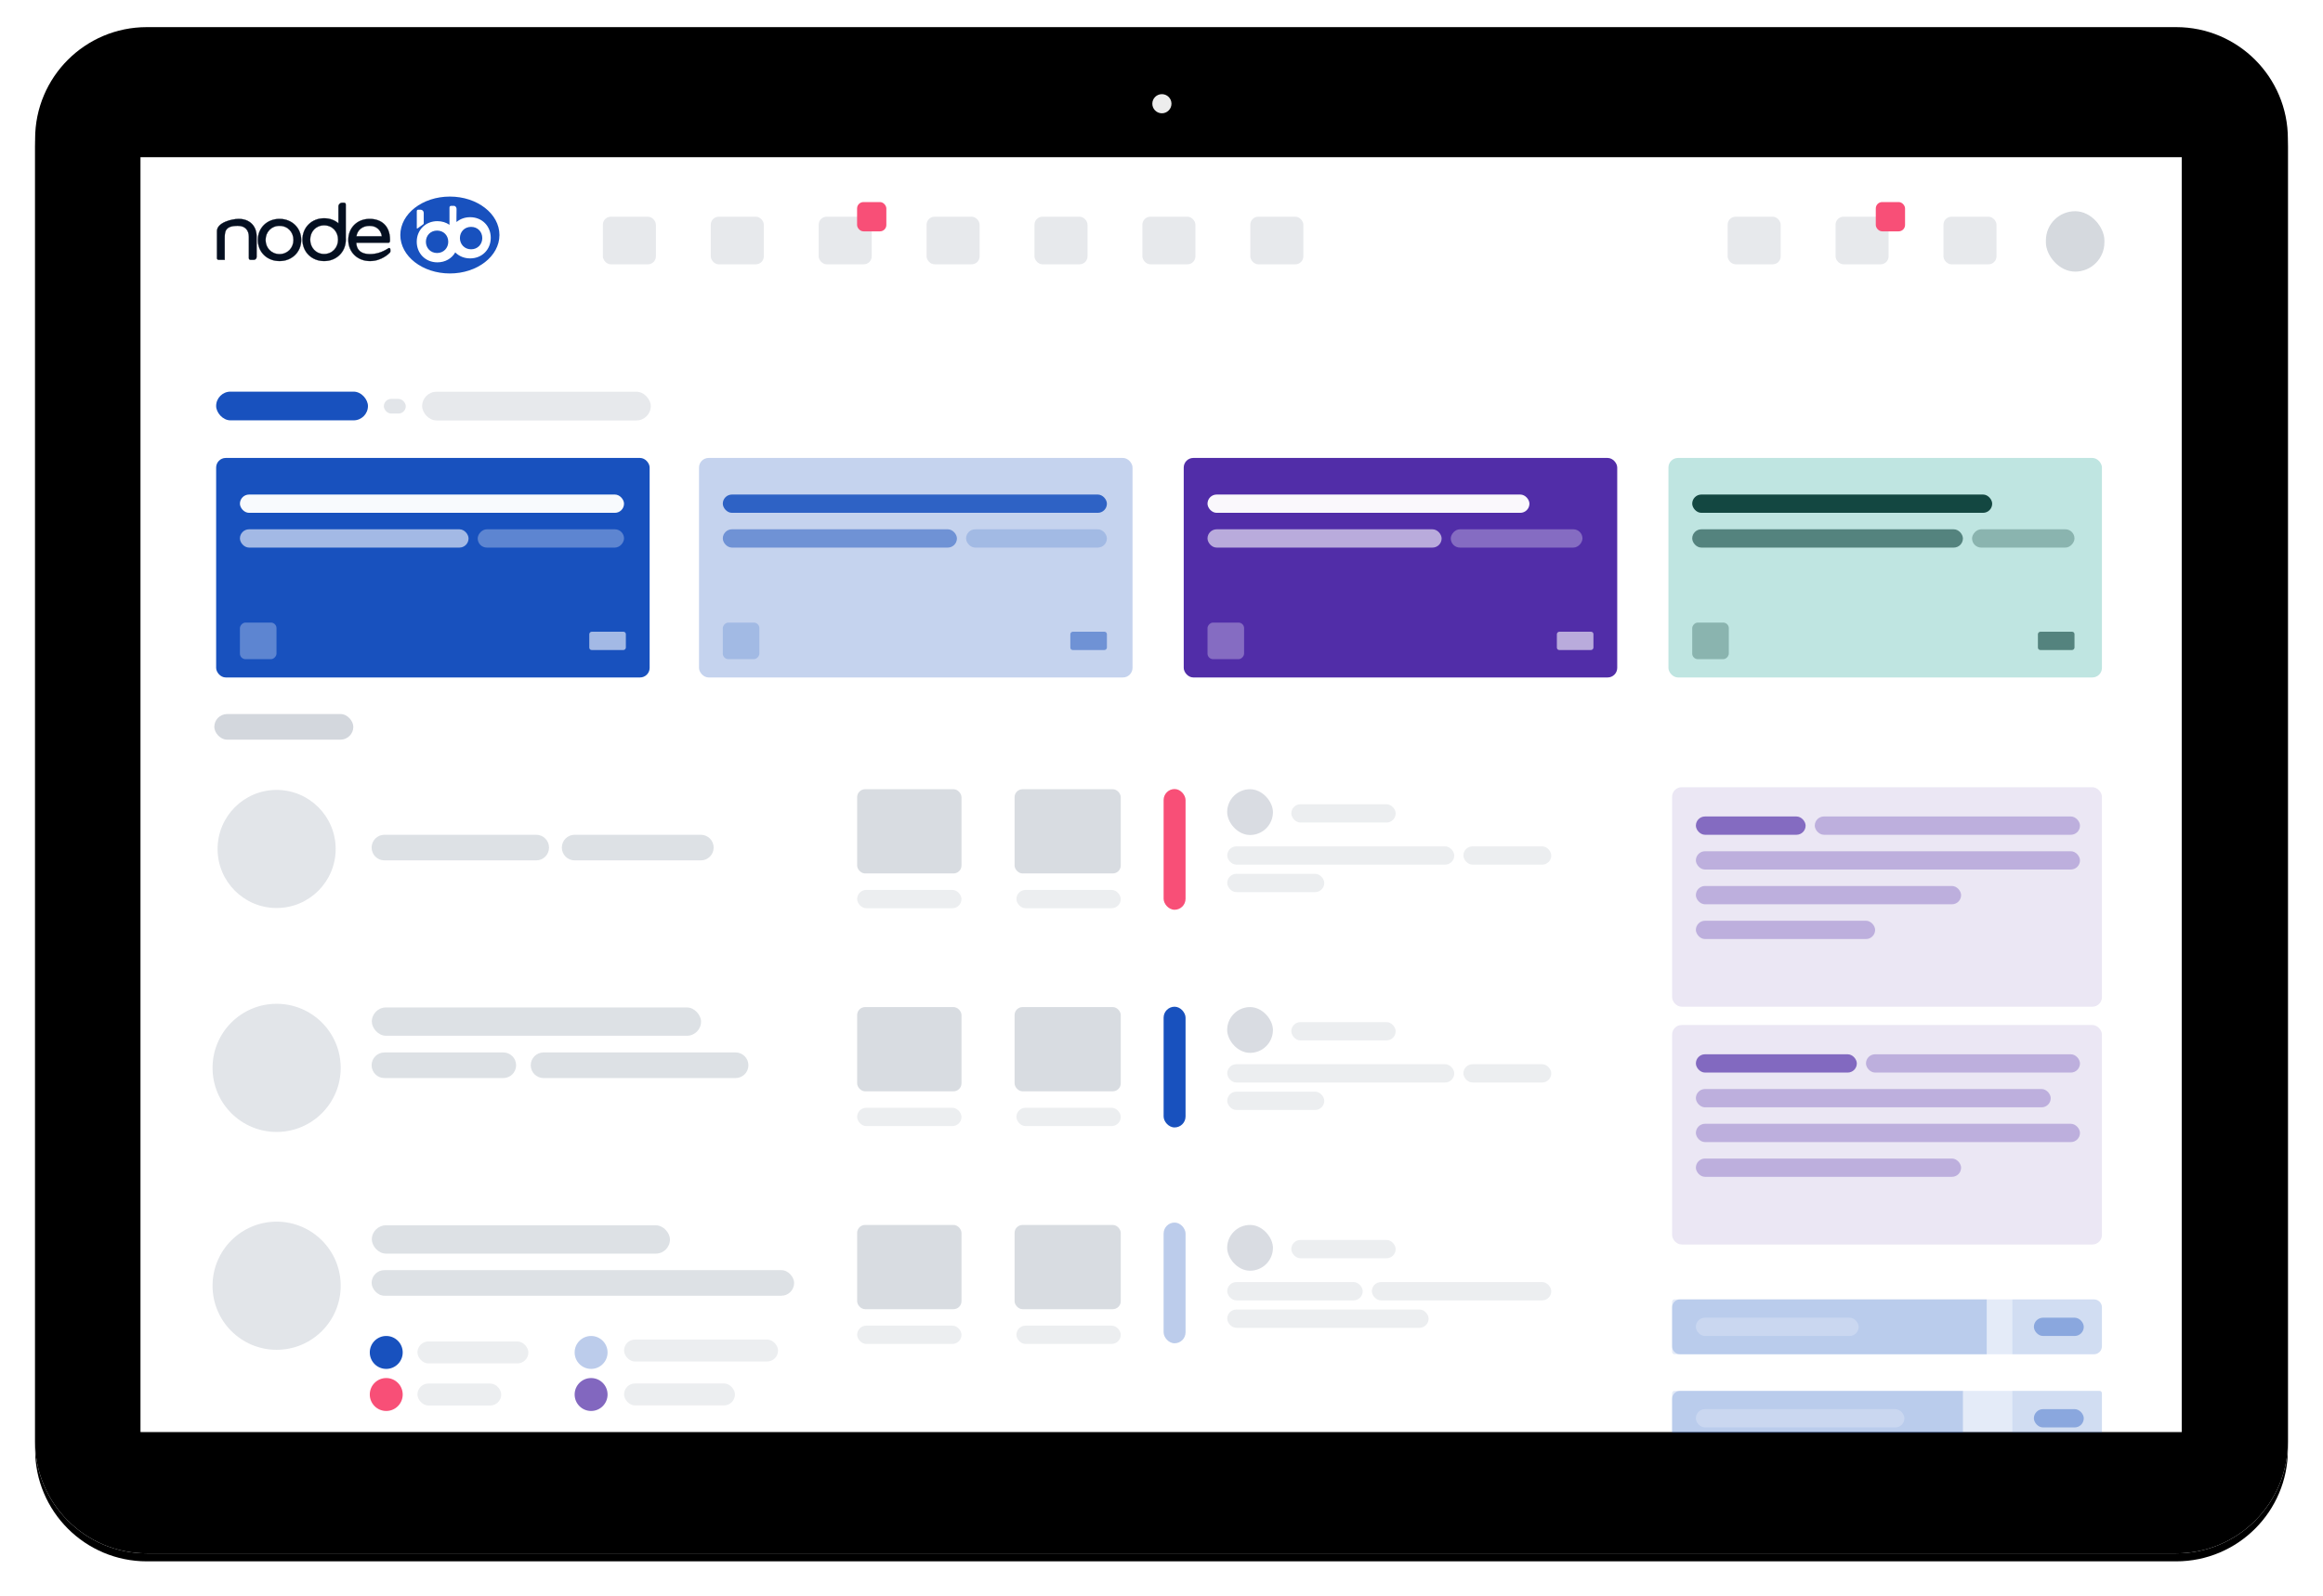 <svg xmlns="http://www.w3.org/2000/svg" xmlns:xlink="http://www.w3.org/1999/xlink" width="2911" height="2001" viewBox="0 0 2911 2001">
  <defs>
    <path id="desktop-view-alt-b" d="M5.15235425e-12,140.001 C5.39631238e-12,62.681 62.68,7.34461191e-13 139.993,6.9266478e-13 L2683.007,-6.82121026e-13 C2760.323,-7.23919045e-13 2823,62.68 2823,140.001 L2823,1772.999 C2823,1850.319 2760.32,1913 2683.007,1913 L139.993,1913 C62.677,1913 -2.43960805e-13,1850.32 1.00974196e-28,1772.999 L5.15235425e-12,140.001 Z"/>
    <filter id="desktop-view-alt-a" width="105%" height="107.4%" x="-2.5%" y="-3.2%" filterUnits="objectBoundingBox">
      <feOffset dy="10" in="SourceAlpha" result="shadowOffsetOuter1"/>
      <feGaussianBlur in="shadowOffsetOuter1" result="shadowBlurOuter1" stdDeviation="22"/>
      <feColorMatrix in="shadowBlurOuter1" values="0 0 0 0 0   0 0 0 0 0   0 0 0 0 0  0 0 0 0.04 0"/>
    </filter>
    <filter id="desktop-view-alt-c" width="103.9%" height="105.8%" x="-1.9%" y="-2.4%" filterUnits="objectBoundingBox">
      <feGaussianBlur in="SourceAlpha" result="shadowBlurInner1" stdDeviation="11"/>
      <feOffset in="shadowBlurInner1" result="shadowOffsetInner1"/>
      <feComposite in="shadowOffsetInner1" in2="SourceAlpha" k2="-1" k3="1" operator="arithmetic" result="shadowInnerInner1"/>
      <feColorMatrix in="shadowInnerInner1" result="shadowMatrixInner1" values="0 0 0 0 0   0 0 0 0 0   0 0 0 0 0  0 0 0 0.12 0"/>
      <feGaussianBlur in="SourceAlpha" result="shadowBlurInner2" stdDeviation="2"/>
      <feOffset in="shadowBlurInner2" result="shadowOffsetInner2"/>
      <feComposite in="shadowOffsetInner2" in2="SourceAlpha" k2="-1" k3="1" operator="arithmetic" result="shadowInnerInner2"/>
      <feColorMatrix in="shadowInnerInner2" result="shadowMatrixInner2" values="0 0 0 0 0   0 0 0 0 0   0 0 0 0 0  0 0 0 0.06 0"/>
      <feMerge>
        <feMergeNode in="shadowMatrixInner1"/>
        <feMergeNode in="shadowMatrixInner2"/>
      </feMerge>
    </filter>
    <rect id="desktop-view-alt-d" width="2560" height="1600" x="0" y="0" rx="2"/>
    <filter id="desktop-view-alt-e" width="102.1%" height="103.4%" x="-1.1%" y="-1.7%" filterUnits="objectBoundingBox">
      <feMorphology in="SourceAlpha" operator="dilate" radius="1" result="shadowSpreadOuter1"/>
      <feOffset in="shadowSpreadOuter1" result="shadowOffsetOuter1"/>
      <feGaussianBlur in="shadowOffsetOuter1" result="shadowBlurOuter1" stdDeviation="8"/>
      <feColorMatrix in="shadowBlurOuter1" values="0 0 0 0 0   0 0 0 0 0   0 0 0 0 0  0 0 0 0.08 0"/>
    </filter>
  </defs>
  <g fill="none" fill-rule="evenodd" transform="translate(44 34)">
    <use fill="#000" filter="url(#desktop-view-alt-a)" xlink:href="#desktop-view-alt-b"/>
    <use fill="#FFF" xlink:href="#desktop-view-alt-b"/>
    <use fill="#000" filter="url(#desktop-view-alt-c)" xlink:href="#desktop-view-alt-b"/>
    <circle cx="12" cy="12" r="12" fill="#EDEDED" transform="translate(1400 84)"/>
    <g transform="translate(131 162)">
      <mask id="desktop-view-alt-f" fill="#fff">
        <use xlink:href="#desktop-view-alt-d"/>
      </mask>
      <use fill="#000" filter="url(#desktop-view-alt-e)" xlink:href="#desktop-view-alt-d"/>
      <g mask="url(#desktop-view-alt-f)">
        <rect width="2558" height="1598" x="1" y="1" fill="#FFF" stroke="#000" stroke-opacity=".04" stroke-width="2"/>
        <g transform="translate(91 50)">
          <g transform="translate(5)">
            <g fill="#FFF" opacity=".296" transform="translate(74.372 231.631)">
              <rect width="91.756" height="29.18" rx="3"/>
              <rect width="190.394" height="29.18" x="114.695" rx="3"/>
            </g>
            <g transform="translate(.725 .004)">
              <g fill-rule="nonzero" transform="translate(.153 .376)">
                <path fill="#1851BE" d="M291.88,9.23705556e-14 C326.178,9.23705556e-14 353.982,21.575 353.982,48.188 C353.982,74.802 326.178,96.376 291.88,96.376 C257.582,96.376 229.778,74.802 229.778,48.188 C229.778,21.575 257.582,9.23705556e-14 291.88,9.23705556e-14 Z M297.16,11.631 L293.387,11.631 C292.283,11.631 291.387,12.526 291.387,13.631 L291.387,13.631 L291.387,35.395 C287.199,32.484 282.001,30.814 276.203,30.814 C261.399,30.814 250.349,41.862 250.349,56.63 C250.349,71.397 261.399,82.445 276.203,82.445 C286.106,82.445 294.259,77.572 298.618,69.972 L298.618,69.972 L298.927,70.281 C303.529,74.793 309.928,77.491 317.244,77.491 C332.158,77.491 343.102,66.441 343.102,51.672 C343.102,36.903 332.158,25.852 317.244,25.852 C310.594,25.852 304.702,28.081 300.228,31.875 C299.964,32.099 300.212,24.234 300.227,16.39 L300.227,16.39 L300.228,15.643 C300.228,12.867 298.179,11.631 297.16,11.631 L297.16,11.631 Z M275.837,42.635 C284.062,42.635 289.846,48.757 289.846,56.689 C289.846,64.449 284.062,70.743 275.837,70.743 C267.612,70.743 261.827,64.449 261.827,56.689 C261.827,48.757 267.612,42.635 275.837,42.635 Z M318.464,37.982 C326.689,37.982 332.474,44.104 332.474,52.037 C332.474,59.796 326.689,66.091 318.464,66.091 C310.239,66.091 304.455,59.796 304.455,52.037 C304.455,44.104 310.239,37.982 318.464,37.982 Z M255.151,16.449 L252.118,16.449 C251.179,16.449 250.419,17.212 250.419,18.154 L250.419,18.154 L250.419,39.566 C250.419,39.67 250.452,39.773 250.513,39.858 C250.674,40.082 250.986,40.133 251.211,39.972 L251.211,39.972 L258.492,34.736 C258.884,34.454 259.117,34.001 259.117,33.518 L259.117,33.518 L259.117,20.427 C259.117,18.23 257.341,16.449 255.151,16.449 L255.151,16.449 Z"/>
                <path fill="#040F20" stroke="#040E1F" stroke-width=".275" d="M191.273 27.98C206.095 27.98 216.617 36.683 216.843 53.753 216.85 54.267 216.821 55.021 216.757 56.015 216.689 57.067 215.815 57.886 214.761 57.886L174.64 57.886C174.64 64.511 178.239 72.132 191.838 72.132 199.515 72.132 207.019 69.793 214.349 65.115L214.912 64.75C215.605 64.296 216.535 64.49 216.989 65.183 217.116 65.377 217.196 65.597 217.224 65.827 217.487 68.033 217.361 69.448 216.843 70.071 215.816 71.309 206.304 80.832 191.838 80.832 176.111 80.832 164.57 69.739 164.57 54.297 164.57 39.29 175.546 27.98 191.273 27.98zM191.273 36.68C182.221 36.68 175.998 41.9 174.754 49.73L206.66 49.73C205.416 41.9 199.872 36.68 191.273 36.68zM159.392 7.772C160.497 7.772 161.392 8.668 161.392 9.772L161.393 51.935C161.441 52.621 161.465 53.315 161.465 54.018 161.465 69.356 149.853 80.832 134.296 80.832 118.625 80.832 107.126 69.356 107.126 54.018 107.126 38.68 118.625 27.204 134.296 27.204 141.321 27.204 147.542 29.544 152.252 33.523L152.251 12.343C152.251 9.819 154.298 7.772 156.822 7.772L159.392 7.772zM134.296 36.032C124.037 36.032 116.821 43.866 116.821 54.018 116.821 63.949 124.037 72.004 134.296 72.004 144.555 72.004 151.77 63.949 151.77 54.018 151.77 43.866 144.555 36.032 134.296 36.032zM78.404 27.98C93.962 27.98 105.574 39.29 105.574 54.406 105.574 69.522 93.962 80.832 78.404 80.832 62.733 80.832 51.234 69.522 51.234 54.406 51.234 39.29 62.733 27.98 78.404 27.98zM78.404 36.68C68.145 36.68 60.93 44.401 60.93 54.406 60.93 64.193 68.145 72.132 78.404 72.132 88.663 72.132 95.878 64.193 95.878 54.406 95.878 44.401 88.663 36.68 78.404 36.68zM27.15 27.98C41.345 27.98 49.682 37.198 49.682 49.887L49.682 75.777C49.682 77.71 48.115 79.277 46.182 79.277L41.993 79.277C40.889 79.277 39.993 78.382 39.993 77.277L39.993 50.646 39.993 50.646C39.993 42.404 35.6 36.656 26.136 36.656 9.688 36.656 9.688 44.148 9.688 53.358L9.688 79.277 2 79.277C.895 79.277 1.13822108e-13 78.382 1.13686838e-13 77.277 1.13686838e-13 65.972 1.13686838e-13 54.667 1.13686838e-13 43.363 1.13686838e-13 32.399 19.039 27.98 27.15 27.98z"/>
              </g>
              <g fill="#8792A2" opacity=".499" transform="translate(483.736 17.85)">
                <rect width="66.464" height="59.661" y="7.768" opacity=".4" rx="10"/>
                <rect width="66.464" height="59.661" x="135.22" y="7.768" opacity=".4" rx="10"/>
                <rect width="66.464" height="59.661" x="676.099" y="7.768" opacity=".4" rx="10"/>
                <rect width="66.464" height="59.661" x="270.44" y="7.768" opacity=".4" rx="10"/>
                <rect width="66.464" height="59.661" x="405.66" y="7.768" opacity=".4" rx="10"/>
                <rect width="66.464" height="59.661" x="811.319" y="7.768" opacity=".4" rx="10"/>
                <rect width="66.464" height="59.661" x="1679.937" y="7.764" opacity=".4" rx="10"/>
                <rect width="66.464" height="59.661" x="1544.717" y="7.764" opacity=".4" rx="10"/>
                <rect width="66.464" height="59.661" x="1409.498" y="7.764" opacity=".4" rx="10"/>
                <rect width="73.34" height="75.724" x="1808.281" y=".88" opacity=".7" rx="36.67"/>
                <rect width="66.464" height="59.661" x="540.879" y="7.768" opacity=".4" rx="10"/>
              </g>
              <rect width="36.67" height="36.715" x="802.305" y="7.26" fill="#F84F77" rx="8"/>
              <rect width="36.67" height="36.715" x="2078.874" y="7.256" fill="#F84F77" rx="8"/>
            </g>
          </g>
          <g transform="translate(0 244)">
            <g transform="translate(6.66 498.99)">
              <rect width="133.058" height="105.554" x="998.733" y=".231" fill="#8792A2" opacity=".322" rx="10"/>
              <rect width="130.764" height="105.554" x="801.44" y=".231" fill="#8792A2" opacity=".322" rx="10"/>
              <rect width="130.764" height="22.947" x="801.44" y="126.44" fill="#ECEEF0" rx="11.473"/>
              <rect width="130.764" height="22.947" x="1001.027" y="126.44" fill="#ECEEF0" rx="11.473"/>
              <rect width="27.505" height="151.321" x="1185.483" fill="#F84F77" rx="13.752"/>
              <rect width="57.353" height="57.367" x="1265.138" y=".231" fill="#8792A2" opacity=".32" rx="28.676"/>
              <rect width="130.764" height="22.947" x="1345.513" y="19.055" fill="#8792A2" opacity=".164" rx="11.473"/>
              <rect width="284.47" height="22.947" x="1265.22" y="71.832" fill="#8792A2" opacity=".164" rx="11.473"/>
              <rect width="110.117" height="22.947" x="1561.16" y="71.832" fill="#8792A2" opacity=".164" rx="11.473"/>
              <rect width="121.588" height="22.947" x="1265.22" y="106.252" fill="#8792A2" opacity=".164" rx="11.473"/>
              <ellipse cx="73.982" cy="75.111" fill="#8792A2" opacity=".24" rx="73.982" ry="74"/>
              <path fill="#8792A2" d="M399.298,57.319 C408.162,57.319 415.348,64.504 415.348,73.368 C415.348,82.232 408.162,89.417 399.298,89.417 L209.066,89.417 C200.202,89.417 193.017,82.232 193.017,73.368 C193.017,64.504 200.202,57.319 209.066,57.319 L399.298,57.319 Z M605.585,57.319 C614.448,57.319 621.634,64.504 621.634,73.368 C621.634,82.232 614.448,89.417 605.585,89.417 L605.585,89.417 L447.441,89.417 C438.577,89.417 431.392,82.232 431.392,73.368 C431.392,64.504 438.577,57.319 447.441,57.319 L447.441,57.319 Z" opacity=".28"/>
            </g>
            <rect width="133.058" height="105.554" x="1005.394" y="772.287" fill="#8792A2" opacity=".322" rx="10"/>
            <rect width="130.764" height="105.554" x="808.101" y="772.287" fill="#8792A2" opacity=".322" rx="10"/>
            <rect width="133.058" height="105.554" x="1005.394" y="1045.351" fill="#8792A2" opacity=".322" rx="10"/>
            <rect width="130.764" height="105.554" x="808.101" y="1045.351" fill="#8792A2" opacity=".322" rx="10"/>
            <rect width="133.058" height="105.554" x="1005.394" y="1364.271" fill="#8792A2" opacity=".322" rx="3"/>
            <rect width="130.764" height="105.554" x="808.101" y="1364.271" fill="#8792A2" opacity=".322" rx="3"/>
            <rect width="130.764" height="22.947" x="808.101" y="898.495" fill="#ECEEF0" rx="11.473"/>
            <rect width="130.764" height="22.947" x="1007.688" y="898.495" fill="#ECEEF0" rx="11.473"/>
            <rect width="130.764" height="22.947" x="808.101" y="1171.56" fill="#ECEEF0" rx="11.473"/>
            <rect width="130.764" height="22.947" x="1007.688" y="1171.56" fill="#ECEEF0" rx="11.473"/>
            <rect width="130.764" height="22.947" x="808.101" y="1490.48" fill="#ECEEF0" rx="3"/>
            <rect width="130.764" height="22.947" x="1007.688" y="1490.48" fill="#ECEEF0" rx="3"/>
            <rect width="27.505" height="151.321" x="1192.144" y="771.828" fill="#1851BE" rx="13.752"/>
            <rect width="27.505" height="151.321" x="1192.144" y="1042.372" fill="#BCCCEB" rx="13.752"/>
            <rect width="27.505" height="151.321" x="1192.144" y="1363.357" fill="#512DA8" rx="3"/>
            <rect width="57.353" height="57.367" x="1271.799" y="772.287" fill="#8792A2" opacity=".32" rx="28.676"/>
            <rect width="57.353" height="57.367" x="1271.799" y="1045.351" fill="#8792A2" opacity=".32" rx="28.676"/>
            <rect width="57.353" height="57.367" x="1271.799" y="1364.271" fill="#8792A2" opacity=".32" rx="11.5"/>
            <rect width="130.764" height="22.947" x="1352.174" y="791.111" fill="#8792A2" opacity=".164" rx="11.473"/>
            <rect width="284.47" height="22.947" x="1271.88" y="843.888" fill="#8792A2" opacity=".164" rx="11.473"/>
            <rect width="110.117" height="22.947" x="1567.821" y="843.888" fill="#8792A2" opacity=".164" rx="11.473"/>
            <rect width="121.588" height="22.947" x="1271.88" y="878.308" fill="#8792A2" opacity=".164" rx="11.473"/>
            <rect width="130.764" height="22.947" x="1352.174" y="1064.175" fill="#8792A2" opacity=".164" rx="11.473"/>
            <rect width="169.764" height="22.947" x="1271.88" y="1116.953" fill="#8792A2" opacity=".164" rx="11.473"/>
            <rect width="224.823" height="22.947" x="1453.115" y="1116.953" fill="#8792A2" opacity=".164" rx="11.473"/>
            <rect width="252.352" height="22.947" x="1271.88" y="1151.334" fill="#8792A2" opacity=".164" rx="11.473"/>
            <rect width="130.764" height="22.947" x="1352.174" y="1383.095" fill="#8792A2" opacity=".164" rx="3"/>
            <rect width="233.999" height="22.947" x="1271.88" y="1435.872" fill="#8792A2" opacity=".164" rx="3"/>
            <rect width="121.588" height="22.947" x="1271.88" y="1470.292" fill="#8792A2" opacity=".164" rx="3"/>
            <rect width="160.588" height="22.947" x="1404.939" y="1470.292" fill="#8792A2" opacity=".164" rx="3"/>
            <ellipse cx="80.643" cy="848.479" fill="#8792A2" opacity=".24" rx="80.294" ry="80.313"/>
            <path fill="#8792A2" d="M364.702,829.147 C373.566,829.147 380.751,836.332 380.751,845.196 C380.751,854.06 373.566,861.245 364.702,861.245 L215.727,861.245 C206.863,861.245 199.678,854.06 199.678,845.196 C199.678,836.332 206.863,829.147 215.727,829.147 L364.702,829.147 Z M655.795,829.147 C664.658,829.147 671.844,836.332 671.844,845.196 C671.844,854.06 664.658,861.245 655.795,861.245 L655.795,861.245 L415.137,861.245 C406.273,861.245 399.088,854.06 399.088,845.196 C399.088,836.332 406.273,829.147 415.137,829.147 L415.137,829.147 Z" opacity=".28"/>
            <rect width="412.573" height="35.481" x="199.937" y="772.755" fill="#8792A2" opacity=".28" rx="17.741"/>
            <ellipse cx="80.643" cy="1121.544" fill="#8792A2" opacity=".24" rx="80.294" ry="80.313"/>
            <ellipse cx="218.014" cy="1205.158" fill="#1851BE" rx="20.629" ry="20.635"/>
            <rect width="139" height="27.513" x="257.103" y="1191.401" fill="#ECEEF0" rx="13.756"/>
            <rect width="105" height="27.513" x="257.103" y="1244.134" fill="#ECEEF0" rx="13.756"/>
            <ellipse cx="218.014" cy="1257.891" fill="#F84F77" rx="20.629" ry="20.635"/>
            <ellipse cx="474.726" cy="1205.158" fill="#BCCCEB" rx="20.629" ry="20.635"/>
            <rect width="139" height="27.513" x="516" y="1244.026" fill="#ECEEF0" rx="13.756"/>
            <rect width="193" height="27.513" x="516" y="1189" fill="#ECEEF0" rx="13.756"/>
            <ellipse cx="218.014" cy="1519.264" fill="#512DA8" rx="20.629" ry="20.635"/>
            <rect width="158.153" height="27.513" x="250.103" y="1505.508" fill="#ECEEF0" rx="5"/>
            <ellipse cx="474.726" cy="1519.264" fill="#8369C0" rx="20.629" ry="20.635"/>
            <rect width="146.692" height="27.513" x="506.815" y="1505.508" fill="#ECEEF0" rx="5"/>
            <ellipse cx="474.726" cy="1257.891" fill="#8267BF" rx="20.629" ry="20.635"/>
            <rect width="529.468" height="32.098" x="199.678" y="1101.984" fill="#8792A2" opacity=".28" rx="16.049"/>
            <rect width="373.607" height="35.481" x="199.937" y="1045.82" fill="#8792A2" opacity=".28" rx="17.741"/>
            <ellipse cx="80.643" cy="1440.464" fill="#8792A2" opacity=".24" rx="80.294" ry="80.313"/>
            <path fill="#8792A2" d="M362.291,1420.676 C366.157,1420.676 369.291,1423.81 369.291,1427.676 L369.291,1445.774 C369.291,1449.64 366.157,1452.774 362.291,1452.774 L206.678,1452.774 C202.812,1452.774 199.678,1449.64 199.678,1445.774 L199.678,1427.676 C199.678,1423.81 202.812,1420.676 206.678,1420.676 L362.291,1420.676 Z M628.171,1420.676 C632.037,1420.676 635.171,1423.81 635.171,1427.676 L635.171,1427.676 L635.171,1445.774 C635.171,1449.64 632.037,1452.774 628.171,1452.774 L628.171,1452.774 L399.211,1452.774 C395.345,1452.774 392.211,1449.64 392.211,1445.774 L392.211,1445.774 L392.211,1427.676 C392.211,1423.81 395.345,1420.676 399.211,1420.676 L399.211,1420.676 Z" opacity=".4"/>
            <rect width="284.217" height="35.481" x="199.937" y="1364.74" fill="#8792A2" opacity=".4" rx="10.238"/>
            <rect width="538.636" height="275.13" x="1829.339" y="496.698" fill="#D7D0E9" opacity=".498" rx="12"/>
            <rect width="137.524" height="22.927" x="1859.136" y="533.382" fill="#512DA8" opacity=".666" rx="11.464"/>
            <rect width="332.35" height="22.927" x="2008.12" y="533.382" fill="#512DA8" opacity=".298" rx="11.464"/>
            <rect width="481.335" height="22.927" x="1859.136" y="576.944" fill="#512DA8" opacity=".298" rx="11.464"/>
            <rect width="332.35" height="22.927" x="1859.136" y="620.506" fill="#512DA8" opacity=".298" rx="11.464"/>
            <rect width="224.623" height="22.927" x="1859.136" y="664.069" fill="#512DA8" opacity=".298" rx="11.464"/>
            <rect width="538.636" height="275.13" x="1829.339" y="794.755" fill="#D7D0E9" opacity=".498" rx="12"/>
            <rect width="201.702" height="22.927" x="1859.136" y="831.439" fill="#512DA8" opacity=".673" rx="11.464"/>
            <rect width="268.172" height="22.927" x="2072.298" y="831.439" fill="#512DA8" opacity=".298" rx="11.464"/>
            <rect width="444.662" height="22.927" x="1859.136" y="875.002" fill="#512DA8" opacity=".298" rx="11.464"/>
            <rect width="481.335" height="22.927" x="1859.136" y="918.564" fill="#512DA8" opacity=".298" rx="11.464"/>
            <rect width="332.35" height="22.927" x="1859.136" y="962.126" fill="#512DA8" opacity=".298" rx="11.464"/>
            <g transform="translate(4.852 84.003)">
              <rect width="543.221" height="275.13" fill="#1851BE" rx="12"/>
              <rect width="481.335" height="22.927" x="29.797" y="45.855" fill="#FFF" opacity=".966" rx="11.464"/>
              <rect width="286.509" height="22.927" x="29.797" y="89.417" fill="#FFF" opacity=".598" rx="11.464"/>
              <rect width="183.366" height="22.927" x="327.766" y="89.417" fill="#FFF" opacity=".298" rx="11.464" transform="matrix(-1 0 0 1 838.897 0)"/>
              <rect width="45.841" height="45.855" x="29.797" y="206.347" fill="#FFF" opacity=".298" rx="7" transform="matrix(-1 0 0 1 105.435 0)"/>
              <rect width="45.841" height="22.927" x="467.582" y="217.811" fill="#FFF" opacity=".598" rx="3" transform="matrix(-1 0 0 1 981.006 0)"/>
            </g>
            <rect width="27.505" height="18.342" x="215" y="10" fill="#8792A2" opacity=".241" rx="9.171"/>
            <rect width="190.242" height="36" x="4.852" y=".878" fill="#1851BE" rx="18"/>
            <rect width="286.509" height="36" x="263" y="1" fill="#8792A2" opacity=".201" rx="18"/>
            <g fill="#1851BE" transform="translate(609.958 84.003)">
              <rect width="543.221" height="275.13" opacity=".25" rx="12"/>
              <rect width="481.335" height="22.927" x="29.797" y="45.855" opacity=".866" rx="11.464"/>
              <rect width="293.385" height="22.927" x="29.797" y="89.417" opacity=".498" rx="11.464"/>
              <rect width="176.489" height="22.927" x="334.642" y="89.417" opacity=".198" rx="11.464"/>
              <rect width="45.841" height="45.855" x="29.797" y="206.347" opacity=".198" rx="7" transform="matrix(-1 0 0 1 105.435 0)"/>
              <rect width="45.841" height="22.927" x="465.29" y="217.811" opacity=".498" rx="3" transform="matrix(-1 0 0 1 976.422 0)"/>
            </g>
            <g transform="translate(1217.356 84.003)">
              <rect width="543.221" height="275.13" fill="#512DA8" rx="12"/>
              <rect width="403.404" height="22.927" x="29.797" y="45.855" fill="#FFF" opacity=".966" rx="11.464"/>
              <rect width="293.385" height="22.927" x="29.797" y="89.417" fill="#FFF" opacity=".598" rx="11.464"/>
              <rect width="165.029" height="22.927" x="334.642" y="89.417" fill="#FFF" opacity=".298" rx="11.464" transform="matrix(-1 0 0 1 834.313 0)"/>
              <rect width="45.841" height="45.855" x="29.797" y="206.347" fill="#FFF" opacity=".298" rx="7" transform="matrix(-1 0 0 1 105.435 0)"/>
              <rect width="45.841" height="22.927" x="467.582" y="217.811" fill="#FFF" opacity=".598" rx="3" transform="matrix(-1 0 0 1 981.006 0)"/>
            </g>
            <g transform="translate(1824.755 84.003)">
              <rect width="543.221" height="275.13" fill="#BFE5E1" rx="12"/>
              <rect width="375.899" height="22.927" x="29.797" y="45.855" fill="#0E423C" opacity=".966" rx="11.464"/>
              <rect width="339.226" height="22.927" x="29.797" y="89.417" fill="#0E423C" opacity=".598" rx="11.464"/>
              <rect width="128.356" height="22.927" x="380.484" y="89.417" fill="#0E423C" opacity=".298" rx="11.464" transform="matrix(-1 0 0 1 889.323 0)"/>
              <rect width="45.841" height="45.855" x="29.797" y="206.347" fill="#0E423C" opacity=".298" rx="7" transform="matrix(-1 0 0 1 105.435 0)"/>
              <rect width="45.841" height="22.927" x="462.998" y="217.811" fill="#0E423C" opacity=".598" rx="3" transform="matrix(-1 0 0 1 971.838 0)"/>
            </g>
            <path fill="#1851BE" d="M2255.664 1138.668L2357.975 1138.668C2363.498 1138.668 2367.975 1143.145 2367.975 1148.668L2367.975 1197.45C2367.975 1202.973 2363.498 1207.45 2357.975 1207.45L2255.664 1207.45 2255.664 1207.45 2255.664 1138.668zM2255.664 1253.305L2364.975 1253.305C2366.632 1253.305 2367.975 1254.648 2367.975 1256.305L2367.975 1319.088C2367.975 1320.745 2366.632 1322.088 2364.975 1322.088L2255.664 1322.088 2255.664 1322.088 2255.664 1253.305zM2255.664 1367.943L2364.975 1367.943C2366.632 1367.943 2367.975 1369.286 2367.975 1370.943L2367.975 1433.725C2367.975 1435.382 2366.632 1436.725 2364.975 1436.725L2255.664 1436.725 2255.664 1436.725 2255.664 1367.943zM2255.664 1482.58L2364.975 1482.58C2366.632 1482.58 2367.975 1483.923 2367.975 1485.58L2367.975 1548.363C2367.975 1550.02 2366.632 1551.363 2364.975 1551.363L2255.664 1551.363 2255.664 1551.363 2255.664 1482.58z" opacity=".197"/>
            <rect width="62.515" height="22.927" x="2282.708" y="1161.595" fill="#1851BE" opacity=".383" rx="11.464"/>
            <rect width="62.515" height="22.927" x="2282.708" y="1276.233" fill="#1851BE" opacity=".383" rx="11.464"/>
            <rect width="82.515" height="22.927" x="2271.708" y="1390.87" fill="#1851BE" opacity=".383" rx="6"/>
            <rect width="82.515" height="22.927" x="2271.708" y="1505.508" fill="#1851BE" opacity=".383" rx="6"/>
            <path fill="#1851BE" d="M1832.339 1138.668L2255.664 1138.668 2255.664 1138.668 2255.664 1207.45 1832.339 1207.45C1830.682 1207.45 1829.339 1206.107 1829.339 1204.45L1829.339 1141.668C1829.339 1140.011 1830.682 1138.668 1832.339 1138.668zM1832.339 1253.305L2255.664 1253.305 2255.664 1253.305 2255.664 1322.088 1832.339 1322.088C1830.682 1322.088 1829.339 1320.745 1829.339 1319.088L1829.339 1256.305C1829.339 1254.648 1830.682 1253.305 1832.339 1253.305z" opacity=".117"/>
            <path fill="#1851BE" d="M1832.339,1367.943 L2255.664,1367.943 L2255.664,1367.943 L2255.664,1436.725 L1832.339,1436.725 C1830.682,1436.725 1829.339,1435.382 1829.339,1433.725 L1829.339,1370.943 C1829.339,1369.286 1830.682,1367.943 1832.339,1367.943 Z" opacity=".125"/>
            <path fill="#1851BE" d="M1832.339,1482.58 L2255.664,1482.58 L2255.664,1482.58 L2255.664,1551.363 L1832.339,1551.363 C1830.682,1551.363 1829.339,1550.02 1829.339,1548.363 L1829.339,1485.58 C1829.339,1483.923 1830.682,1482.58 1832.339,1482.58 Z" opacity=".117"/>
            <rect width="203.994" height="22.927" x="1859.136" y="1161.595" fill="#FFF" opacity=".717" rx="11.464"/>
            <rect width="261.296" height="22.927" x="1859.136" y="1276.233" fill="#FFF" opacity=".717" rx="11.464"/>
            <rect width="178.781" height="22.927" x="1859.136" y="1390.87" fill="#FFF" opacity=".717" rx="11.464"/>
            <rect width="261.296" height="22.927" x="1859.136" y="1505.508" fill="#FFF" opacity=".717" rx="11.464"/>
            <path fill="#1851BE" d="M1839.339 1138.668L2223.575 1138.668 2223.575 1138.668 2223.575 1207.45 1839.339 1207.45C1833.816 1207.45 1829.339 1202.973 1829.339 1197.45L1829.339 1148.668C1829.339 1143.145 1833.816 1138.668 1839.339 1138.668zM1839.339 1253.305L2193.778 1253.305 2193.778 1253.305 2193.778 1322.088 1839.339 1322.088C1833.816 1322.088 1829.339 1317.611 1829.339 1312.088L1829.339 1263.305C1829.339 1257.782 1833.816 1253.305 1839.339 1253.305zM1832.339 1367.943L2063.13 1367.943 2063.13 1367.943 2063.13 1436.725 1832.339 1436.725C1830.682 1436.725 1829.339 1435.382 1829.339 1433.725L1829.339 1370.943C1829.339 1369.286 1830.682 1367.943 1832.339 1367.943zM1832.339 1482.58L2042.502 1482.58 2042.502 1482.58 2042.502 1551.363 1832.339 1551.363C1830.682 1551.363 1829.339 1550.02 1829.339 1548.363L1829.339 1485.58C1829.339 1483.923 1830.682 1482.58 1832.339 1482.58z" opacity=".2"/>
            <rect width="174.197" height="32.098" x="2.56" y="404.988" fill="#8792A2" opacity=".364" rx="16.049"/>
          </g>
        </g>
      </g>
    </g>
  </g>
</svg>
